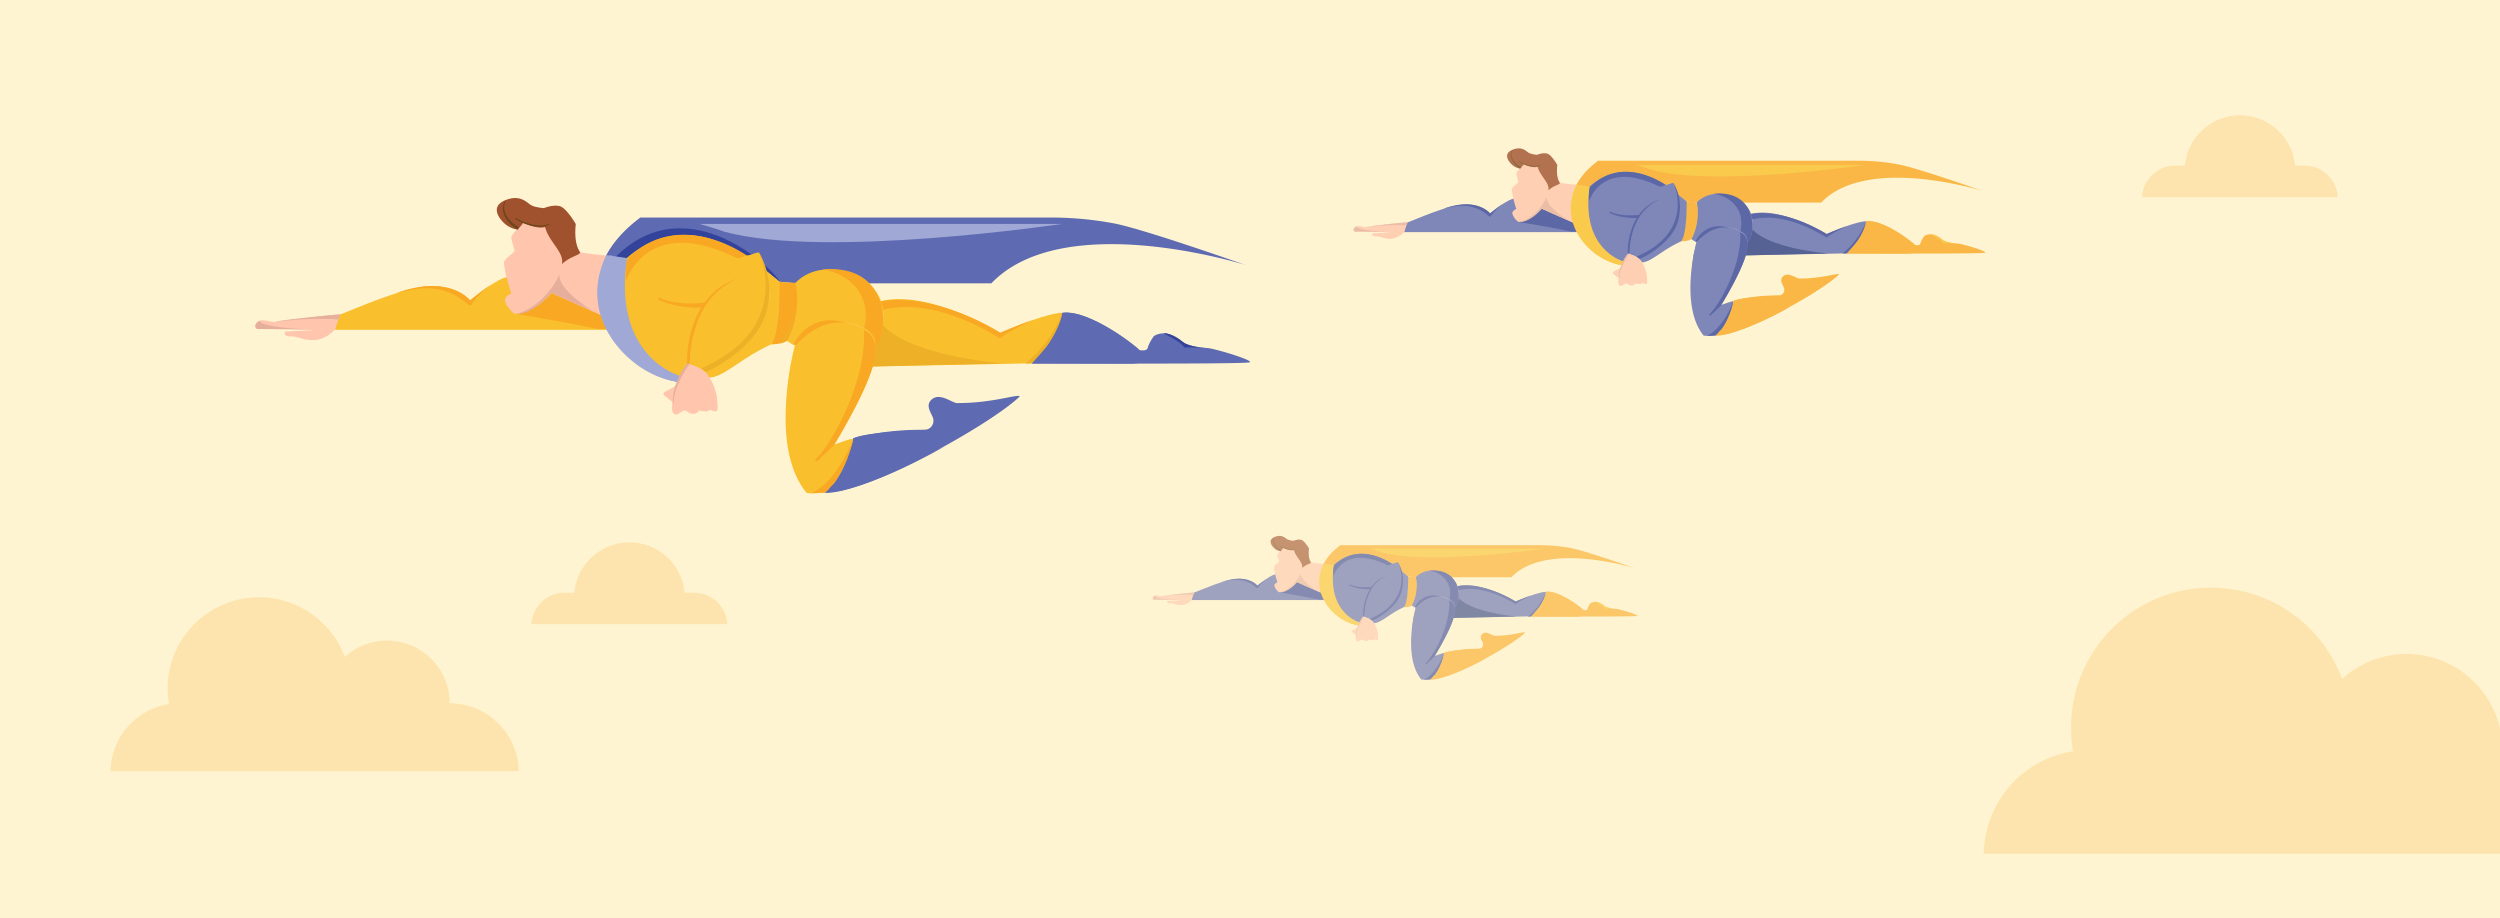 <svg id="offerings_dreamteam_img" xmlns="http://www.w3.org/2000/svg" viewBox="0 0 980 360" xml:space="preserve" width="100%" height="100%" preserveAspectRatio="xMaxYMax">
  <defs>
    <style>
      #offerings_dreamteam_img .cls-1 {
        fill: #ffecb3;
        opacity: 0.6;
      }

      #offerings_dreamteam_img .cls-2 {
        fill: #5e6bb2;
      }

      #offerings_dreamteam_img .cls-10, #offerings_dreamteam_img .cls-11, #offerings_dreamteam_img .cls-12, #offerings_dreamteam_img .cls-14, #offerings_dreamteam_img .cls-2, #offerings_dreamteam_img .cls-3, #offerings_dreamteam_img .cls-4, #offerings_dreamteam_img .cls-5, #offerings_dreamteam_img .cls-6, #offerings_dreamteam_img .cls-7, #offerings_dreamteam_img .cls-9 {
        fill-rule: evenodd;
      }

      #offerings_dreamteam_img .cls-3 {
        fill: #33439b;
      }

      #offerings_dreamteam_img .cls-15, #offerings_dreamteam_img .cls-4 {
        fill: #f9bf2c;
      }

      #offerings_dreamteam_img .cls-5 {
        fill: #edb026;
      }

      #offerings_dreamteam_img .cls-17, #offerings_dreamteam_img .cls-6 {
        fill: #f9a823;
      }

      #offerings_dreamteam_img .cls-7 {
        fill: #ffc6ad;
      }

      #offerings_dreamteam_img .cls-10, #offerings_dreamteam_img .cls-8 {
        fill: #a0a8d5;
      }

      #offerings_dreamteam_img .cls-9 {
        fill: #e5af9c;
      }

      #offerings_dreamteam_img .cls-11 {
        fill: #a0512e;
      }

      #offerings_dreamteam_img .cls-12 {
        fill: #6b471a;
      }

      #offerings_dreamteam_img .cls-13 {
        opacity: 0.8;
      }

      #offerings_dreamteam_img .cls-14 {
        fill: #2c3d84;
      }

      #offerings_dreamteam_img .cls-16 {
        opacity: 0.6;
      }

      #offerings_dreamteam_img .cls-17 {
        opacity: 0.2;
      }
    </style>
  </defs>
  <title>Organizations dream team</title>
  <rect class="cls-1" width="980" height="360"/>
  <g>
    <path class="cls-2" d="M265.62,149.65a18.82,18.82,0,0,0,1-2.27s-26.81-7.22-20.83-46.22c25.18-24.35,59.83,9.29,59.83,9.29l6.61,0.62s13.42-11.35,28.28,0H388.6c28.48-29.71,99.67-7.18,99.67-7.18s-38.8-13.74-51.21-16.25a134.46,134.46,0,0,0-23.49-2.36H251C213.63,113.33,248.09,147.17,265.62,149.65Z" transform="translate(0 0)"/>
    <path class="cls-3" d="M241.56,100.47c28.68-28.33,63.38,6.69,64.08,10,0,1.29-29-30.63-58.93-8.46C245.13,102,241.56,101.53,241.56,100.47Z" transform="translate(0 0)"/>
    <path class="cls-4" d="M345.25,118.08c3.3,8.25-2.12,17.33-2.12,17.33s-4,8.25-1.5,8.25,62.83-1.24,62.83-1.24a29.22,29.22,0,0,0,12-19.81c-7,.21-24.35,7.84-24.35,7.84S363.82,113.33,345.25,118.08Z" transform="translate(0 0)"/>
    <path class="cls-5" d="M341.63,143.67s45.24-1.12,51.42-1.12c-40.17-4.25-46.74-15.06-46.74-15.06s-0.72,6.83-3.76,7.59A16.15,16.15,0,0,1,341.63,143.67Z" transform="translate(0 0)"/>
    <path class="cls-4" d="M316.15,193.18c1.24,0.41,7,0,7,0s10.32-8.87,11.35-21c-0.21-.83-7.22,2.27-8.46,2.27,19.4-29.09,17.13-38.79,17.13-38.79s0.83-7-11.76-9.29-19.81,9.08-19.81,9.08S300.88,174.62,316.15,193.18Z" transform="translate(0 0)"/>
    <path class="cls-2" d="M399.72,155.43c-11.55,11.14-60.87,38.58-76.55,37.76,6.81-5,10.52-18.36,11.35-21s28.06-3.71,28.06-3.71a3.52,3.52,0,0,0,3.3-3.92c0-1.86-3.71-5.36-.62-8s7.43,1,9.7,1.44C389.2,158.11,399.51,154.19,399.72,155.43Z" transform="translate(0 0)"/>
    <path class="cls-2" d="M404.46,142.43s8.26-6.6,12-19.81c9.29-1,24.35,9.28,30.33,14.65,3.51,0.41,2.89-.83,3.51-2.06a19.58,19.58,0,0,1,2.06-3.51c5.37-3.1,10.73,1.86,10.73,1.86s1.24,2.27,10.52,2.89c3.3,0.41,17.74,4.75,16.3,5.57S404.46,142.43,404.46,142.43Z" transform="translate(0 0)"/>
    <path class="cls-4" d="M308.32,133.35a9.55,9.55,0,0,0,3.3,2.06c8.88-12,21.26-8.67,21.26-8.67s9.9,1.65,10.31,8.87c1.45-1.24,10.32-20.22-9.49-28.68-14.65-4.33-20.84,3.1-21.87,3.92C313.47,125.09,308.32,133.35,308.32,133.35Z" transform="translate(0 0)"/>
    <path class="cls-6" d="M311.82,110.86s-5-.21-6.6-0.41c0.83,18-2.89,24.55-2.89,24.55s5,0,6.4-1.65C314.71,121.17,311.82,110.86,311.82,110.86Z" transform="translate(0 0)"/>
    <path class="cls-4" d="M239.82,129.28H131.29s0.82-5.36,2.06-6c5.16-1.86,25-10.94,35.49-11.14s15.47,5.57,15.47,5.57,11-9.18,15.12-9.18c4.75,0.21,37.09,15,37.09,15Z" transform="translate(0 0)"/>
    <path class="cls-6" d="M201.86,123s22.68,3.68,32.35,6a33,33,0,0,1,4.75.18s-1.23-3-2.44-5.68c-5.47-2.06-18.31-7.68-20.06-8.56C208.54,123,201.86,123,201.86,123Z" transform="translate(0 0)"/>
    <path class="cls-7" d="M133.35,123.19s-15.26,1.24-25.58,3.09c-3.09-.41-4.33-1-5.78-0.62s-2.89,2.48-1.24,3.3c5.57-.41,22.28.41,22.28,0.41l-11.35.62s-0.62,2.06,2.06,1.86,5.37,1.86,9.91,1.44,7.63-4.13,7.63-4.13Z" transform="translate(0 0)"/>
    <path class="cls-4" d="M305.65,110.45l-5.78-4.75a30.84,30.84,0,0,1,1.65,10.94c-2.89,17.13-25,29.51-25,29.51a3.59,3.59,0,0,1,1,1.86c6,0.21,12.17-7.22,24.75-13C306.06,130.46,305.65,110.45,305.65,110.45Z" transform="translate(0 0)"/>
    <path class="cls-4" d="M266.65,147.38c-6-1-26.41-10.73-21.25-46,21.67-19,42.92-3.3,47.25-1.24,1.86,0,4.33-1.65,5-1,14.65,29.5-15.47,43.54-21,47-2.68-2.48-7.22-3.51-7.22-3.51S267.47,147,266.65,147.38Z" transform="translate(0 0)"/>
    <path class="cls-7" d="M277.81,148c-2.06-4.54-8.48-5.36-8.48-5.36s-3.3,4.75-4.13,8c-1,1.65-5.16,2.68-5.16,3.71s3.51,2.68,3.51,3.51-0.62,3.07.62,4.31,3.1-1.42,4.33-1.22,1,1,2.89,1.24a2.76,2.76,0,0,0,2.68-1.24,4.68,4.68,0,0,1,2.27.21c1.17,0.29,2.75-.92,2.27-0.43,0,0,1.86.85,2.48,0.23s-0.21-6.19-.21-6.19S279.67,149.85,277.81,148Z" transform="translate(0 0)"/>
    <path class="cls-7" d="M236.73,124.06l-20.63-9.28s-6.19,7.84-14.24,8.25c-1-.21-3.92-3.71-3.92-5.36s2.48-2.68,2.48-2.68-2.68-8-2.89-12.17c0.41-1.65,4.13-3.71,4.13-4.54s-1.24-3.92-1.24-5.16,4.75-5.78,4.75-5.78A23.87,23.87,0,0,0,213.62,89c0,2.68,8.83,10.17,8.83,10.17l5-.27a100.13,100.13,0,0,0,10.32,1.24A32,32,0,0,0,236.73,124.06Z" transform="translate(0 0)"/>
    <path class="cls-8" d="M266.65,147.38a18.82,18.82,0,0,1-1,2.27c-17.29-1.94-40.52-24-27.94-49.67l8.55,1.26c-0.14.13-.28-0.21-0.42-0.08C239.84,140.16,266.65,147.38,266.65,147.38Z" transform="translate(0 0)"/>
    <path class="cls-6" d="M327,174.43l-6.68,6.4a0.61,0.61,0,0,1-.65-0.84c5.29-4.45,20.14-29.49,19-50.65,4.18,1.95,4.21,4.9,4.47,7C344.84,145.59,327,174.43,327,174.43Z" transform="translate(0 0)"/>
    <path class="cls-5" d="M297.6,99.1A30.15,30.15,0,0,1,300,123.47c-4.45,13.92-23.23,22.44-23.23,22.44s-0.77-.67-1.88-1.51C311.37,128.53,297.6,99.1,297.6,99.1Z" transform="translate(0 0)"/>
    <path class="cls-6" d="M289.7,109c-2,1.2-18.22,5.77-19.21,33.41-0.77.66-1.16,0.23-1.16,0.23S268,115.81,289.7,109Z" transform="translate(0 0)"/>
    <path class="cls-6" d="M276.58,118.63c-13.19,1.41-18.29-2.11-18.29-2.11l-0.18.88s6.15,3.52,17.23,3.17A6.11,6.11,0,0,0,276.58,118.63Z" transform="translate(0 0)"/>
    <path class="cls-6" d="M312.1,135.33s8.75-10.6,20.4-8.44C317.17,121.36,311,135,311,135Z" transform="translate(0 0)"/>
    <path class="cls-6" d="M192,111.95a30.49,30.49,0,0,0-7.39,7.74,3,3,0,0,1-1.23-.35c-12-10.9-25.5-4.4-27.78-4.57,20.92-7.39,28.7,3,28.7,3S191.13,112.12,192,111.95Z" transform="translate(0 0)"/>
    <path class="cls-9" d="M270.49,142.4s-7.09,9.63-6.39,16.31c-1.41-3.17,1.58-12,5.23-16.08C269.73,142.54,270.49,142.4,270.49,142.4Z" transform="translate(0 0)"/>
    <path class="cls-5" d="M311.23,116c0.18,1.06,1.23,10.37-3.69,17.93l-1.23.35S312.46,125.48,311.23,116Z" transform="translate(0 0)"/>
    <path class="cls-6" d="M345.25,118.08c22.6-3.5,46.84,12.38,46.84,12.38s7.06-3,12.51-5c-10.73,5.28-12.66,7.21-12.66,7.21s-24.62-16.7-45.72-11.25C345.87,120.21,345.68,119.64,345.25,118.08Z" transform="translate(0 0)"/>
    <path class="cls-5" d="M416.43,122.62s-3,10.25-14.47,19.92c1.41,0,1.31-.11,2.5-0.11C415.5,131.46,416.43,122.62,416.43,122.62Z" transform="translate(0 0)"/>
    <path class="cls-6" d="M334.52,172.14s-2.89,14-10.8,20.86c-1.76,0-3.34.35-5.63,0.35C328.29,188.78,334.52,172.14,334.52,172.14Z" transform="translate(0 0)"/>
    <path class="cls-3" d="M456.12,130.76s1.41-1.23,8.44,3.87c3.52,1.76,9,1.82,9,1.82s-7.62-.41-9.38-0.23C463.33,134.1,456.12,130.76,456.12,130.76Z" transform="translate(0 0)"/>
    <path class="cls-2" d="M446.76,137.27S425.52,122.14,416.2,125c0.7-.7.23-1.51,0.23-2.34C427.11,120.91,446.76,137.27,446.76,137.27Z" transform="translate(0 0)"/>
    <path class="cls-2" d="M368.38,168.74a108.6,108.6,0,0,0-33.94,3,9.06,9.06,0,0,1-.53,3.69C342.88,168.39,368.38,170,368.38,168.74Z" transform="translate(0 0)"/>
    <path class="cls-2" d="M323.72,193c16.18-.35,46.42-17.93,46.42-17.93s-31.83,15.65-43.43,14.77C325.48,190.72,325.12,191.77,323.72,193Z" transform="translate(0 0)"/>
    <path class="cls-10" d="M274.24,87.79h142s-92.91,13.8-132.16,3.07C279.76,89.32,274.24,87.79,274.24,87.79Z" transform="translate(0 0)"/>
    <path class="cls-11" d="M227.45,98.89c-0.21,1.24-3.45,1.31-7.17,4.61,0.93-4.65-5-8.53-6.66-14.51-3.09,1-8.46-1.65-8.46-1.65A30.77,30.77,0,0,1,202.89,90a9.77,9.77,0,0,1-6.19-3.51s-5-5.16,1-7.84,8.72,0.65,10.37,1.69,5.16,1.24,5.16,1.24,4.54-1.86,7-.41,5.49,6.68,5.49,6.68S224.66,95.17,227.45,98.89Z" transform="translate(0 0)"/>
    <path class="cls-12" d="M198.34,78.36c-3.16,6.51,5.1,10.73,5.1,10.73l-0.55.93C195,84.87,197.11,79.42,198.34,78.36Z" transform="translate(0 0)"/>
    <path class="cls-12" d="M215.75,87.57c-5.45,2.64-13.36-2-13.36-2s-0.7-.29-0.53.24C210.47,90.91,215.75,88.27,215.75,87.57Z" transform="translate(0 0)"/>
    <path class="cls-4" d="M310,142.94l2.09-7.6s9.11-11.32,20.4-8.44c4.55,3.68-10.9,42.7-19,42.31S310,142.94,310,142.94Z" transform="translate(0 0)"/>
    <path class="cls-2" d="M411.6,134.44s4.25,5.41,34.76,8.11H404.46Z" transform="translate(0 0)"/>
    <path class="cls-6" d="M338.71,128.66c3.29-12.37-5.56-21.68-16.47-23,28.16-2.73,25.89,27,20.94,30C343.37,131.06,339.73,128.77,338.71,128.66Z" transform="translate(0 0)"/>
    <path class="cls-4" d="M270.49,142.4a8.28,8.28,0,0,0,2.82,1.19c31.42-23.74,19.76-34.3,16.4-34.61C269.35,118.22,270.49,142.4,270.49,142.4Z" transform="translate(0 0)"/>
    <path class="cls-6" d="M245.38,110.31s7.91-26.76,43.52-9.08a9.53,9.53,0,0,0,3.75-1.11s-26.32-18.91-46.42,1.11C244.92,103.1,245.38,110.31,245.38,110.31Z" transform="translate(0 0)"/>
    <path class="cls-10" d="M240,100.3s-11.15,25.37,11.89,44.22c-24.9-18.62-12.82-44.45-12.82-44.45Z" transform="translate(0 0)"/>
    <path class="cls-9" d="M232.12,121.71c-4-1.4-16-6.94-16-6.94s-6.32,8.1-13.54,8.33c11.87-3.72,16.76-15.59,16.76-15.59S217.69,112.64,232.12,121.71Z" transform="translate(0 0)"/>
    <path class="cls-7" d="M276.78,145.91c4.91,13.73-2.7,15.08-2.7,15.08a17,17,0,0,0,3.19.28c0.93-1.4,3,0,3,0l0.8-.28A22.65,22.65,0,0,0,276.78,145.91Z" transform="translate(0 0)"/>
    <path class="cls-9" d="M107.77,126.28a122.44,122.44,0,0,1,25-1.07l0.61-2S108.16,125.49,107.77,126.28Z" transform="translate(0 0)"/>
    <path class="cls-9" d="M121.57,129.16l-20.82-.2s-2.05-1.68,1.24-3.3C101.33,128.46,121.57,129.16,121.57,129.16Z" transform="translate(0 0)"/>
  </g>
  <g class="cls-13">
    <path class="cls-6" d="M635.75,103.92a12,12,0,0,0,.65-1.44s-17-4.59-13.23-29.35c16-15.46,38,5.9,38,5.9l4.2,0.39s8.52-7.21,18,0h30.52c18.09-18.87,63.29-4.56,63.29-4.56s-24.64-8.73-32.52-10.32A85.39,85.39,0,0,0,729.71,63H626.45C602.74,80.86,624.62,102.35,635.75,103.92Z" transform="translate(0 0)"/>
    <path class="cls-6" d="M620.48,72.69c18.21-18,40.25,4.25,40.7,6.33,0,0.82-18.43-19.45-37.43-5.37C622.74,73.65,620.48,73.36,620.48,72.69Z" transform="translate(0 0)"/>
    <path class="cls-2" d="M686.32,83.87c2.1,5.24-1.34,11-1.34,11s-2.52,5.24-1,5.24,39.9-.79,39.9-0.79a18.56,18.56,0,0,0,7.6-12.58c-4.45.13-15.46,5-15.46,5S698.11,80.86,686.32,83.87Z" transform="translate(0 0)"/>
    <path class="cls-14" d="M684,100.12s28.73-.71,32.66-0.71C691.17,96.71,687,89.85,687,89.85s-0.46,4.34-2.39,4.82A10.25,10.25,0,0,1,684,100.12Z" transform="translate(0 0)"/>
    <path class="cls-2" d="M667.84,131.57a24.85,24.85,0,0,0,4.46,0s6.55-5.63,7.21-13.37c-0.13-.52-4.59,1.44-5.37,1.44C686.45,101.17,685,95,685,95s0.52-4.46-7.47-5.9S665,94.88,665,94.88,658.15,119.77,667.84,131.57Z" transform="translate(0 0)"/>
    <path class="cls-6" d="M720.91,107.59c-7.34,7.08-38.65,24.5-48.61,24,4.33-3.15,6.68-11.66,7.21-13.37s17.82-2.36,17.82-2.36a2.24,2.24,0,0,0,2.1-2.49c0-1.18-2.36-3.41-.39-5.11s4.72,0.65,6.16.92C714.23,109.29,720.78,106.8,720.91,107.59Z" transform="translate(0 0)"/>
    <path class="cls-6" d="M723.93,99.33a26,26,0,0,0,7.6-12.58c5.9-.66,15.46,5.9,19.26,9.3,2.23,0.26,1.83-.52,2.23-1.31a12.44,12.44,0,0,1,1.31-2.23c3.41-2,6.81,1.18,6.81,1.18s0.79,1.44,6.68,1.83c2.1,0.26,11.27,3,10.35,3.54S723.93,99.33,723.93,99.33Z" transform="translate(0 0)"/>
    <path class="cls-2" d="M662.87,93.57A6.07,6.07,0,0,0,665,94.88a13.2,13.2,0,0,1,13.5-5.5s6.29,1,6.55,5.64c0.92-.79,6.55-12.84-6-18.21-9.3-2.75-13.23,2-13.89,2.49C666.14,88.33,662.87,93.57,662.87,93.57Z" transform="translate(0 0)"/>
    <path class="cls-6" d="M665.09,79.29S662,79.15,660.9,79c0.52,11.4-1.83,15.59-1.83,15.59s3.14,0,4.06-1A21.66,21.66,0,0,0,665.09,79.29Z" transform="translate(0 0)"/>
    <path class="cls-2" d="M619.37,91H550.44s0.52-3.41,1.31-3.8c3.28-1.18,15.85-6.94,22.54-7.08s9.83,3.54,9.83,3.54,7-5.83,9.6-5.83c3,0.13,23.55,9.5,23.55,9.5Z" transform="translate(0 0)"/>
    <path class="cls-3" d="M595.26,87s14.4,2.34,20.54,3.79a21,21,0,0,1,3,.11S618,89,617.27,87.31c-3.47-1.31-11.62-4.88-12.74-5.44C599.5,87,595.26,87,595.26,87Z" transform="translate(0 0)"/>
    <path class="cls-7" d="M551.75,87.11s-9.69.79-16.25,2c-2-.26-2.75-0.66-3.67-0.39s-1.83,1.57-.79,2.1c3.54-.26,14.15.26,14.15,0.26l-7.21.39s-0.39,1.31,1.31,1.18,3.41,1.18,6.29.92a8,8,0,0,0,4.84-2.62Z" transform="translate(0 0)"/>
    <path class="cls-2" d="M661.17,79l-3.67-3a19.59,19.59,0,0,1,1,6.94c-1.83,10.88-15.86,18.74-15.86,18.74a2.28,2.28,0,0,1,.66,1.18c3.8,0.13,7.73-4.59,15.72-8.26C661.43,91.73,661.17,79,661.17,79Z" transform="translate(0 0)"/>
    <path class="cls-2" d="M636.41,102.48c-3.8-.66-16.77-6.81-13.5-29.22,13.76-12.05,27.26-2.1,30-.79,1.18,0,2.75-1,3.14-.66,9.3,18.74-9.83,27.65-13.37,29.88a11.7,11.7,0,0,0-4.59-2.23S636.93,102.22,636.41,102.48Z" transform="translate(0 0)"/>
    <path class="cls-7" d="M643.5,102.87c-1.31-2.88-5.39-3.41-5.39-3.41a20.84,20.84,0,0,0-2.62,5.11c-0.66,1-3.28,1.7-3.28,2.36s2.23,1.7,2.23,2.23-0.39,2,.39,2.74,2-.9,2.75-0.77,0.66,0.66,1.83.79a1.76,1.76,0,0,0,1.7-.79,3,3,0,0,1,1.44.13c0.74,0.19,1.75-.58,1.44-0.28,0,0,1.18.54,1.57,0.14s-0.13-3.93-.13-3.93S644.68,104.05,643.5,102.87Z" transform="translate(0 0)"/>
    <path class="cls-7" d="M617.41,87.67l-13.1-5.9s-3.93,5-9,5.24a5.73,5.73,0,0,1-2.49-3.41c0-1,1.57-1.7,1.57-1.7a41.52,41.52,0,0,1-1.83-7.73c0.26-1,2.62-2.36,2.62-2.88s-0.79-2.49-.79-3.28,3-3.67,3-3.67a15.16,15.16,0,0,0,5.37,1c0,1.7,5.61,6.46,5.61,6.46l3.17-.17a63.59,63.59,0,0,0,6.55.79A20.34,20.34,0,0,0,617.41,87.67Z" transform="translate(0 0)"/>
    <path class="cls-15" d="M636.41,102.48a12,12,0,0,1-.65,1.44c-11-1.23-25.73-15.27-17.74-31.54l5.43,0.8c-0.09.08-.18-0.14-0.27-0.05C619.38,97.89,636.41,102.48,636.41,102.48Z" transform="translate(0 0)"/>
    <path class="cls-3" d="M674.74,119.65l-4.24,4.07a0.39,0.39,0,0,1-.41-0.53c3.36-2.83,12.79-18.73,12.08-32.17,2.65,1.24,2.67,3.11,2.84,4.42C686.06,101.34,674.74,119.65,674.74,119.65Z" transform="translate(0 0)"/>
    <path class="cls-3" d="M656.06,71.82a19.14,19.14,0,0,1,1.53,15.48c-2.83,8.84-14.75,14.25-14.75,14.25s-0.49-.43-1.2-1C664.81,90.51,656.06,71.82,656.06,71.82Z" transform="translate(0 0)"/>
    <path class="cls-3" d="M651,78.1c-1.3.76-11.57,3.66-12.2,21.22-0.49.42-.74,0.15-0.74,0.15S637.24,82.43,651,78.1Z" transform="translate(0 0)"/>
    <path class="cls-3" d="M642.71,84.22c-8.37.89-11.61-1.34-11.61-1.34l-0.11.56s3.91,2.23,10.94,2A3.88,3.88,0,0,0,642.71,84.22Z" transform="translate(0 0)"/>
    <path class="cls-3" d="M665.27,94.83s5.55-6.73,13-5.36C668.49,86,664.6,94.6,664.6,94.6Z" transform="translate(0 0)"/>
    <path class="cls-3" d="M589,80a19.36,19.36,0,0,0-4.69,4.91,1.93,1.93,0,0,1-.78-0.22c-7.59-6.92-16.19-2.79-17.64-2.9,13.29-4.69,18.23,1.88,18.23,1.88S588.45,80.09,589,80Z" transform="translate(0 0)"/>
    <path class="cls-9" d="M638.85,99.32s-4.5,6.12-4.06,10.36c-0.89-2,1-7.59,3.32-10.21Z" transform="translate(0 0)"/>
    <path class="cls-5" d="M664.72,82.54c0.11,0.67.78,6.59-2.34,11.39l-0.78.22S665.5,88.57,664.72,82.54Z" transform="translate(0 0)"/>
    <path class="cls-3" d="M686.32,83.87c14.35-2.22,29.74,7.86,29.74,7.86s4.48-1.93,7.95-3.16c-6.81,3.35-8,4.58-8,4.58s-15.63-10.61-29-7.15C686.72,85.22,686.59,84.86,686.32,83.87Z" transform="translate(0 0)"/>
    <path class="cls-3" d="M731.53,86.75s-1.93,6.51-9.19,12.65c0.89,0,.83-0.07,1.59-0.07C730.93,92.37,731.53,86.75,731.53,86.75Z" transform="translate(0 0)"/>
    <path class="cls-3" d="M679.51,118.2s-1.83,8.9-6.86,13.25c-1.12,0-2.12.22-3.57,0.22C675.55,128.77,679.51,118.2,679.51,118.2Z" transform="translate(0 0)"/>
    <path class="cls-4" d="M756.73,91.92s0.89-.78,5.36,2.46a15.91,15.91,0,0,0,5.73,1.15s-4.84-.26-6-0.15C761.31,94,756.73,91.92,756.73,91.92Z" transform="translate(0 0)"/>
    <path class="cls-6" d="M750.79,96.06s-13.49-9.61-19.41-7.82c0.45-.45.14-1,0.14-1.48C738.31,85.67,750.79,96.06,750.79,96.06Z" transform="translate(0 0)"/>
    <path class="cls-6" d="M701,116a69,69,0,0,0-21.55,1.9,5.75,5.75,0,0,1-.34,2.34C684.82,115.82,701,116.82,701,116Z" transform="translate(0 0)"/>
    <path class="cls-6" d="M672.65,131.45c10.28-.22,29.48-11.39,29.48-11.39s-20.21,9.94-27.58,9.38C673.77,130,673.54,130.67,672.65,131.45Z" transform="translate(0 0)"/>
    <path class="cls-4" d="M641.23,64.63h90.16s-59,8.76-83.93,1.95C644.73,65.61,641.23,64.63,641.23,64.63Z" transform="translate(0 0)"/>
    <path class="cls-11" d="M611.51,71.69c-0.13.79-2.19,0.83-4.55,2.93,0.59-3-3.18-5.42-4.23-9.22-2,.65-5.37-1-5.37-1a19.54,19.54,0,0,1-1.44,1.7A6.2,6.2,0,0,1,592,63.82s-3.14-3.28.66-5,5.54,0.42,6.59,1.07a9.07,9.07,0,0,0,3.28.79s2.88-1.18,4.46-.26,3.49,4.24,3.49,4.24S609.74,69.32,611.51,71.69Z" transform="translate(0 0)"/>
    <path class="cls-12" d="M593,58.65c-2,4.13,3.24,6.81,3.24,6.81l-0.35.59C590.91,62.78,592.25,59.32,593,58.65Z" transform="translate(0 0)"/>
    <path class="cls-12" d="M604.08,64.49c-3.46,1.68-8.49-1.27-8.49-1.27s-0.45-.18-0.33.15C600.73,66.62,604.08,64.94,604.08,64.49Z" transform="translate(0 0)"/>
    <path class="cls-2" d="M663.94,99.66l1.33-4.83s5.79-7.19,13-5.36c2.89,2.34-6.92,27.11-12.07,26.87S663.94,99.66,663.94,99.66Z" transform="translate(0 0)"/>
    <path class="cls-6" d="M728.46,94.26s2.7,3.43,22.08,5.15H723.93Z" transform="translate(0 0)"/>
    <path class="cls-3" d="M682.17,90.59c2.09-7.85-3.53-13.77-10.46-14.63,17.88-1.73,16.44,17.16,13.3,19A4.36,4.36,0,0,0,682.17,90.59Z" transform="translate(0 0)"/>
    <path class="cls-2" d="M638.85,99.32a5.26,5.26,0,0,0,1.79.76c20-15.07,12.55-21.78,10.41-22C638.12,84,638.85,99.32,638.85,99.32Z" transform="translate(0 0)"/>
    <path class="cls-3" d="M622.9,78.94s5-17,27.64-5.76a6.05,6.05,0,0,0,2.38-.7s-16.72-12-29.48.7C622.61,74.36,622.9,78.94,622.9,78.94Z" transform="translate(0 0)"/>
    <path class="cls-4" d="M619.49,72.58s-7.08,16.11,7.55,28.08c-15.81-11.82-8.14-28.23-8.14-28.23Z" transform="translate(0 0)"/>
    <path class="cls-9" d="M614.48,86.18c-2.51-.89-10.17-4.4-10.17-4.4s-4,5.14-8.6,5.29c7.54-2.36,10.64-9.9,10.64-9.9S605.31,80.42,614.48,86.18Z" transform="translate(0 0)"/>
    <path class="cls-7" d="M642.84,101.55c3.12,8.72-1.72,9.58-1.72,9.58a10.81,10.81,0,0,0,2,.18c0.59-.89,1.92,0,1.92,0l0.51-.18A14.39,14.39,0,0,0,642.84,101.55Z" transform="translate(0 0)"/>
    <path class="cls-9" d="M535.51,89.08a77.76,77.76,0,0,1,15.86-.68l0.39-1.28S535.76,88.58,535.51,89.08Z" transform="translate(0 0)"/>
    <path class="cls-9" d="M544.28,90.91l-13.22-.13s-1.3-1.07.79-2.1C531.42,90.47,544.28,90.91,544.28,90.91Z" transform="translate(0 0)"/>
  </g>
  <g class="cls-16">
    <path class="cls-6" d="M532.52,245.15A9.17,9.17,0,0,0,533,244s-13.06-3.52-10.15-22.52C535.14,209.66,552,226,552,226l3.22,0.3a11,11,0,0,1,13.78,0h23.42c13.88-14.48,48.56-3.5,48.56-3.5s-18.91-6.7-24.95-7.92a65.51,65.51,0,0,0-11.45-1.15H525.39C507.19,227.46,524,243.94,532.52,245.15Z" transform="translate(0 0)"/>
    <path class="cls-6" d="M520.8,221.19c14-13.8,30.88,3.26,31.22,4.86,0,0.63-14.14-14.92-28.71-4.12C522.54,221.93,520.8,221.71,520.8,221.19Z" transform="translate(0 0)"/>
    <path class="cls-2" d="M571.32,229.77c1.61,4-1,8.44-1,8.44s-1.94,4-.73,4,30.61-.6,30.61-0.6A14.24,14.24,0,0,0,606,232c-3.42.1-11.86,3.82-11.86,3.82S580.36,227.46,571.32,229.77Z" transform="translate(0 0)"/>
    <path class="cls-14" d="M569.55,242.23s22-.54,25.05-0.54c-19.57-2.07-22.77-7.34-22.77-7.34s-0.35,3.33-1.83,3.7A7.87,7.87,0,0,1,569.55,242.23Z" transform="translate(0 0)"/>
    <path class="cls-2" d="M557.14,266.36a19.07,19.07,0,0,0,3.42,0s5-4.32,5.53-10.25c-0.1-.4-3.52,1.11-4.12,1.11,9.45-14.17,8.34-18.9,8.34-18.9s0.4-3.42-5.73-4.52-9.65,4.42-9.65,4.42S549.7,257.31,557.14,266.36Z" transform="translate(0 0)"/>
    <path class="cls-6" d="M597.86,248c-5.63,5.43-29.66,18.8-37.3,18.4,3.32-2.41,5.13-8.95,5.53-10.25s13.67-1.81,13.67-1.81a1.72,1.72,0,0,0,1.61-1.91c0-.9-1.81-2.61-0.3-3.92s3.62,0.5,4.73.7C592.73,249.27,597.76,247.36,597.86,248Z" transform="translate(0 0)"/>
    <path class="cls-6" d="M600.17,241.63A19.93,19.93,0,0,0,606,232c4.52-.5,11.86,4.52,14.78,7.14,1.71,0.2,1.41-.4,1.71-1a9.54,9.54,0,0,1,1-1.71c2.61-1.51,5.23.9,5.23,0.9s0.6,1.11,5.13,1.41c1.61,0.2,8.65,2.31,7.94,2.71S600.17,241.63,600.17,241.63Z" transform="translate(0 0)"/>
    <path class="cls-2" d="M553.32,237.21a4.65,4.65,0,0,0,1.61,1A10.13,10.13,0,0,1,565.29,234s4.83,0.8,5,4.32c0.71-.6,5-9.85-4.62-14-7.14-2.11-10.15,1.51-10.66,1.91C555.84,233.19,553.32,237.21,553.32,237.21Z" transform="translate(0 0)"/>
    <path class="cls-6" d="M555,226.25s-2.41-.1-3.22-0.2c0.4,8.75-1.41,12-1.41,12s2.41,0,3.12-.8A16.62,16.62,0,0,0,555,226.25Z" transform="translate(0 0)"/>
    <path class="cls-2" d="M519.95,235.22H467.07s0.4-2.61,1-2.92c2.51-.9,12.16-5.33,17.29-5.43s7.54,2.71,7.54,2.71,5.35-4.48,7.36-4.48c2.31,0.1,18.07,7.29,18.07,7.29Z" transform="translate(0 0)"/>
    <path class="cls-3" d="M501.46,232.18s11,1.8,15.76,2.91a16.09,16.09,0,0,1,2.31.09s-0.6-1.46-1.19-2.77c-2.67-1-8.92-3.74-9.78-4.17C504.71,232.18,501.46,232.18,501.46,232.18Z" transform="translate(0 0)"/>
    <path class="cls-7" d="M468.08,232.26s-7.44.6-12.46,1.51c-1.51-.2-2.11-0.5-2.81-0.3s-1.41,1.21-.6,1.61c2.71-.2,10.86.2,10.86,0.2l-5.53.3s-0.3,1,1,.9,2.61,0.9,4.83.7a6.12,6.12,0,0,0,3.72-2Z" transform="translate(0 0)"/>
    <path class="cls-2" d="M552,226l-2.81-2.31a15,15,0,0,1,.8,5.33c-1.41,8.34-12.16,14.38-12.16,14.38a1.75,1.75,0,0,1,.5.9c2.92,0.1,5.93-3.52,12.06-6.33C552.22,235.8,552,226,552,226Z" transform="translate(0 0)"/>
    <path class="cls-2" d="M533,244c-2.92-.5-12.87-5.23-10.35-22.42,10.56-9.25,20.91-1.61,23-.6,0.9,0,2.11-.8,2.41-0.5,7.14,14.38-7.54,21.21-10.25,22.92a9,9,0,0,0-3.52-1.71A9.31,9.31,0,0,1,533,244Z" transform="translate(0 0)"/>
    <path class="cls-7" d="M538.46,244.35c-1-2.21-4.13-2.61-4.13-2.61a16,16,0,0,0-2,3.92c-0.5.8-2.51,1.31-2.51,1.81s1.71,1.31,1.71,1.71-0.3,1.5.3,2.1,1.51-.69,2.11-0.59,0.5,0.5,1.41.6a1.35,1.35,0,0,0,1.31-.6,2.28,2.28,0,0,1,1.11.1c0.57,0.14,1.34-.45,1.11-0.21a1.52,1.52,0,0,0,1.21.11c0.3-.3-0.1-3-0.1-3A9.27,9.27,0,0,0,538.46,244.35Z" transform="translate(0 0)"/>
    <path class="cls-7" d="M518.45,232.68l-10.05-4.52s-3,3.82-6.94,4a4.39,4.39,0,0,1-1.91-2.61c0-.8,1.21-1.31,1.21-1.31a31.85,31.85,0,0,1-1.41-5.93c0.2-.8,2-1.81,2-2.21s-0.6-1.91-.6-2.51,2.31-2.81,2.31-2.81a11.63,11.63,0,0,0,4.12.8c0,1.31,4.3,5,4.3,5l2.43-.13a48.78,48.78,0,0,0,5,.6A15.6,15.6,0,0,0,518.45,232.68Z" transform="translate(0 0)"/>
    <path class="cls-15" d="M533,244a9.17,9.17,0,0,1-.5,1.11c-8.42-.95-19.74-11.72-13.61-24.2l4.17,0.61c-0.07.06-.14-0.1-0.2,0C520,240.53,533,244,533,244Z" transform="translate(0 0)"/>
    <path class="cls-3" d="M562.43,257.22l-3.26,3.12a0.3,0.3,0,0,1-.32-0.41c2.58-2.17,9.81-14.37,9.27-24.68a3.53,3.53,0,0,1,2.18,3.39C571.12,243.17,562.43,257.22,562.43,257.22Z" transform="translate(0 0)"/>
    <path class="cls-3" d="M548.1,220.52a14.69,14.69,0,0,1,1.17,11.87C547.1,239.18,538,243.33,538,243.33s-0.38-.33-0.92-0.74C554.81,234.86,548.1,220.52,548.1,220.52Z" transform="translate(0 0)"/>
    <path class="cls-3" d="M544.25,225.34c-1,.58-8.88,2.81-9.36,16.28-0.37.32-.57,0.11-0.57,0.11S533.66,228.67,544.25,225.34Z" transform="translate(0 0)"/>
    <path class="cls-3" d="M537.86,230c-6.42.69-8.91-1-8.91-1l-0.09.43s3,1.71,8.4,1.54A3,3,0,0,0,537.86,230Z" transform="translate(0 0)"/>
    <path class="cls-3" d="M555.17,238.17s4.26-5.17,9.94-4.11A8,8,0,0,0,554.65,238Z" transform="translate(0 0)"/>
    <path class="cls-3" d="M496.66,226.78a14.85,14.85,0,0,0-3.6,3.77,1.48,1.48,0,0,1-.6-0.17c-5.83-5.31-12.42-2.14-13.54-2.23,10.19-3.6,14,1.44,14,1.44A38.79,38.79,0,0,1,496.66,226.78Z" transform="translate(0 0)"/>
    <path class="cls-9" d="M534.89,241.62s-3.46,4.69-3.11,7.95c-0.69-1.54.77-5.83,2.55-7.84Z" transform="translate(0 0)"/>
    <path class="cls-5" d="M554.74,228.75a13.83,13.83,0,0,1-1.8,8.74l-0.6.17S555.34,233.38,554.74,228.75Z" transform="translate(0 0)"/>
    <path class="cls-3" d="M571.32,229.77c11-1.7,22.82,6,22.82,6s3.44-1.48,6.1-2.42c-5.23,2.57-6.17,3.51-6.17,3.51s-12-8.14-22.27-5.48C571.62,230.81,571.53,230.53,571.32,229.77Z" transform="translate(0 0)"/>
    <path class="cls-3" d="M606,232a22.69,22.69,0,0,1-7.05,9.71c0.69,0,.64-0.06,1.22-0.06C605.54,236.29,606,232,606,232Z" transform="translate(0 0)"/>
    <path class="cls-3" d="M566.09,256.11s-1.41,6.82-5.26,10.17c-0.86,0-1.63.17-2.74,0.17C563.05,264.22,566.09,256.11,566.09,256.11Z" transform="translate(0 0)"/>
    <path class="cls-4" d="M625.33,235.95s0.69-.6,4.11,1.88a12.21,12.21,0,0,0,4.4.88s-3.71-.2-4.57-0.11C628.85,237.57,625.33,235.95,625.33,235.95Z" transform="translate(0 0)"/>
    <path class="cls-6" d="M620.78,239.12s-10.35-7.37-14.89-6A1.32,1.32,0,0,0,606,232C611.2,231.15,620.78,239.12,620.78,239.12Z" transform="translate(0 0)"/>
    <path class="cls-6" d="M582.59,254.45a52.91,52.91,0,0,0-16.53,1.46,4.41,4.41,0,0,1-.26,1.8C570.17,254.28,582.59,255.05,582.59,254.45Z" transform="translate(0 0)"/>
    <path class="cls-6" d="M560.83,266.27c7.88-.17,22.62-8.74,22.62-8.74s-15.51,7.62-21.16,7.2C561.68,265.16,561.51,265.67,560.83,266.27Z" transform="translate(0 0)"/>
    <path class="cls-4" d="M536.72,215h69.17s-45.27,6.72-64.39,1.49C539.41,215.76,536.72,215,536.72,215Z" transform="translate(0 0)"/>
    <path class="cls-11" d="M513.92,220.42c-0.1.6-1.68,0.64-3.49,2.25,0.45-2.27-2.44-4.16-3.24-7.07-1.51.5-4.12-.8-4.12-0.8A15,15,0,0,1,502,216.1a4.76,4.76,0,0,1-3-1.71s-2.41-2.51.5-3.82,4.25,0.32,5.05.82a7,7,0,0,0,2.51.6s2.21-.9,3.42-0.2,2.67,3.25,2.67,3.25S512.56,218.61,513.92,220.42Z" transform="translate(0 0)"/>
    <path class="cls-12" d="M499.74,210.42c-1.54,3.17,2.48,5.23,2.48,5.23l-0.27.45C498.11,213.59,499.14,210.93,499.74,210.42Z" transform="translate(0 0)"/>
    <path class="cls-12" d="M508.22,214.9c-2.66,1.29-6.51-1-6.51-1s-0.34-.14-0.26.12C505.65,216.53,508.22,215.25,508.22,214.9Z" transform="translate(0 0)"/>
    <path class="cls-2" d="M554.15,241.88l1-3.7s4.44-5.52,9.94-4.11c2.22,1.8-5.31,20.8-9.26,20.61S554.15,241.88,554.15,241.88Z" transform="translate(0 0)"/>
    <path class="cls-6" d="M603.64,237.74s2.07,2.63,16.94,4H600.17Z" transform="translate(0 0)"/>
    <path class="cls-3" d="M568.13,234.93c1.6-6-2.71-10.56-8-11.23,13.72-1.33,12.61,13.17,10.2,14.62A3.35,3.35,0,0,0,568.13,234.93Z" transform="translate(0 0)"/>
    <path class="cls-2" d="M534.89,241.62a4,4,0,0,0,1.37.58c15.31-11.57,9.63-16.71,8-16.86C534.34,229.84,534.89,241.62,534.89,241.62Z" transform="translate(0 0)"/>
    <path class="cls-3" d="M522.66,226s3.86-13,21.2-4.42a4.65,4.65,0,0,0,1.83-.54s-12.82-9.21-22.61.54C522.43,222.47,522.66,226,522.66,226Z" transform="translate(0 0)"/>
    <path class="cls-4" d="M520,221.11s-5.43,12.36,5.79,21.54c-12.13-9.07-6.24-21.66-6.24-21.66Z" transform="translate(0 0)"/>
    <path class="cls-9" d="M516.2,231.54c-1.93-.68-7.8-3.38-7.8-3.38s-3.08,3.95-6.6,4.06c5.78-1.81,8.16-7.6,8.16-7.6S509.17,227.12,516.2,231.54Z" transform="translate(0 0)"/>
    <path class="cls-7" d="M538,243.33c2.39,6.69-1.32,7.35-1.32,7.35a8.3,8.3,0,0,0,1.55.14c0.45-.68,1.47,0,1.47,0l0.39-.14A11,11,0,0,0,538,243.33Z" transform="translate(0 0)"/>
    <path class="cls-9" d="M455.61,233.76a59.66,59.66,0,0,1,12.17-.52l0.3-1S455.8,233.38,455.61,233.76Z" transform="translate(0 0)"/>
    <path class="cls-9" d="M462.34,235.17l-10.14-.1s-1-.82.6-1.61C452.47,234.83,462.34,235.17,462.34,235.17Z" transform="translate(0 0)"/>
  </g>
  <path class="cls-17" d="M176.28,275.69a24.55,24.55,0,0,0-41.1-18.16A35.86,35.86,0,0,0,66.2,276a27,27,0,0,0-22.86,26.3h160A27.07,27.07,0,0,0,176.28,275.69Z" transform="translate(0 0)"/>
  <path class="cls-17" d="M272.15,232.33h-3.79a21.7,21.7,0,0,0-43.22,0h-3.79a13,13,0,0,0-13,12.35h76.73A13,13,0,0,0,272.15,232.33Z" transform="translate(0 0)"/>
  <path class="cls-17" d="M903.47,64.92h-3.79a21.7,21.7,0,0,0-43.22,0h-3.79a13,13,0,0,0-13,12.35h76.73A13,13,0,0,0,903.47,64.92Z" transform="translate(0 0)"/>
  <path class="cls-17" d="M943.37,256.35a37.41,37.41,0,0,0-25.26,9.81,54.84,54.84,0,0,0-105.48,28.32,41.36,41.36,0,0,0-35,40.22H980V285.55A37.59,37.59,0,0,0,943.37,256.35Z" transform="translate(0 0)"/>
</svg>
